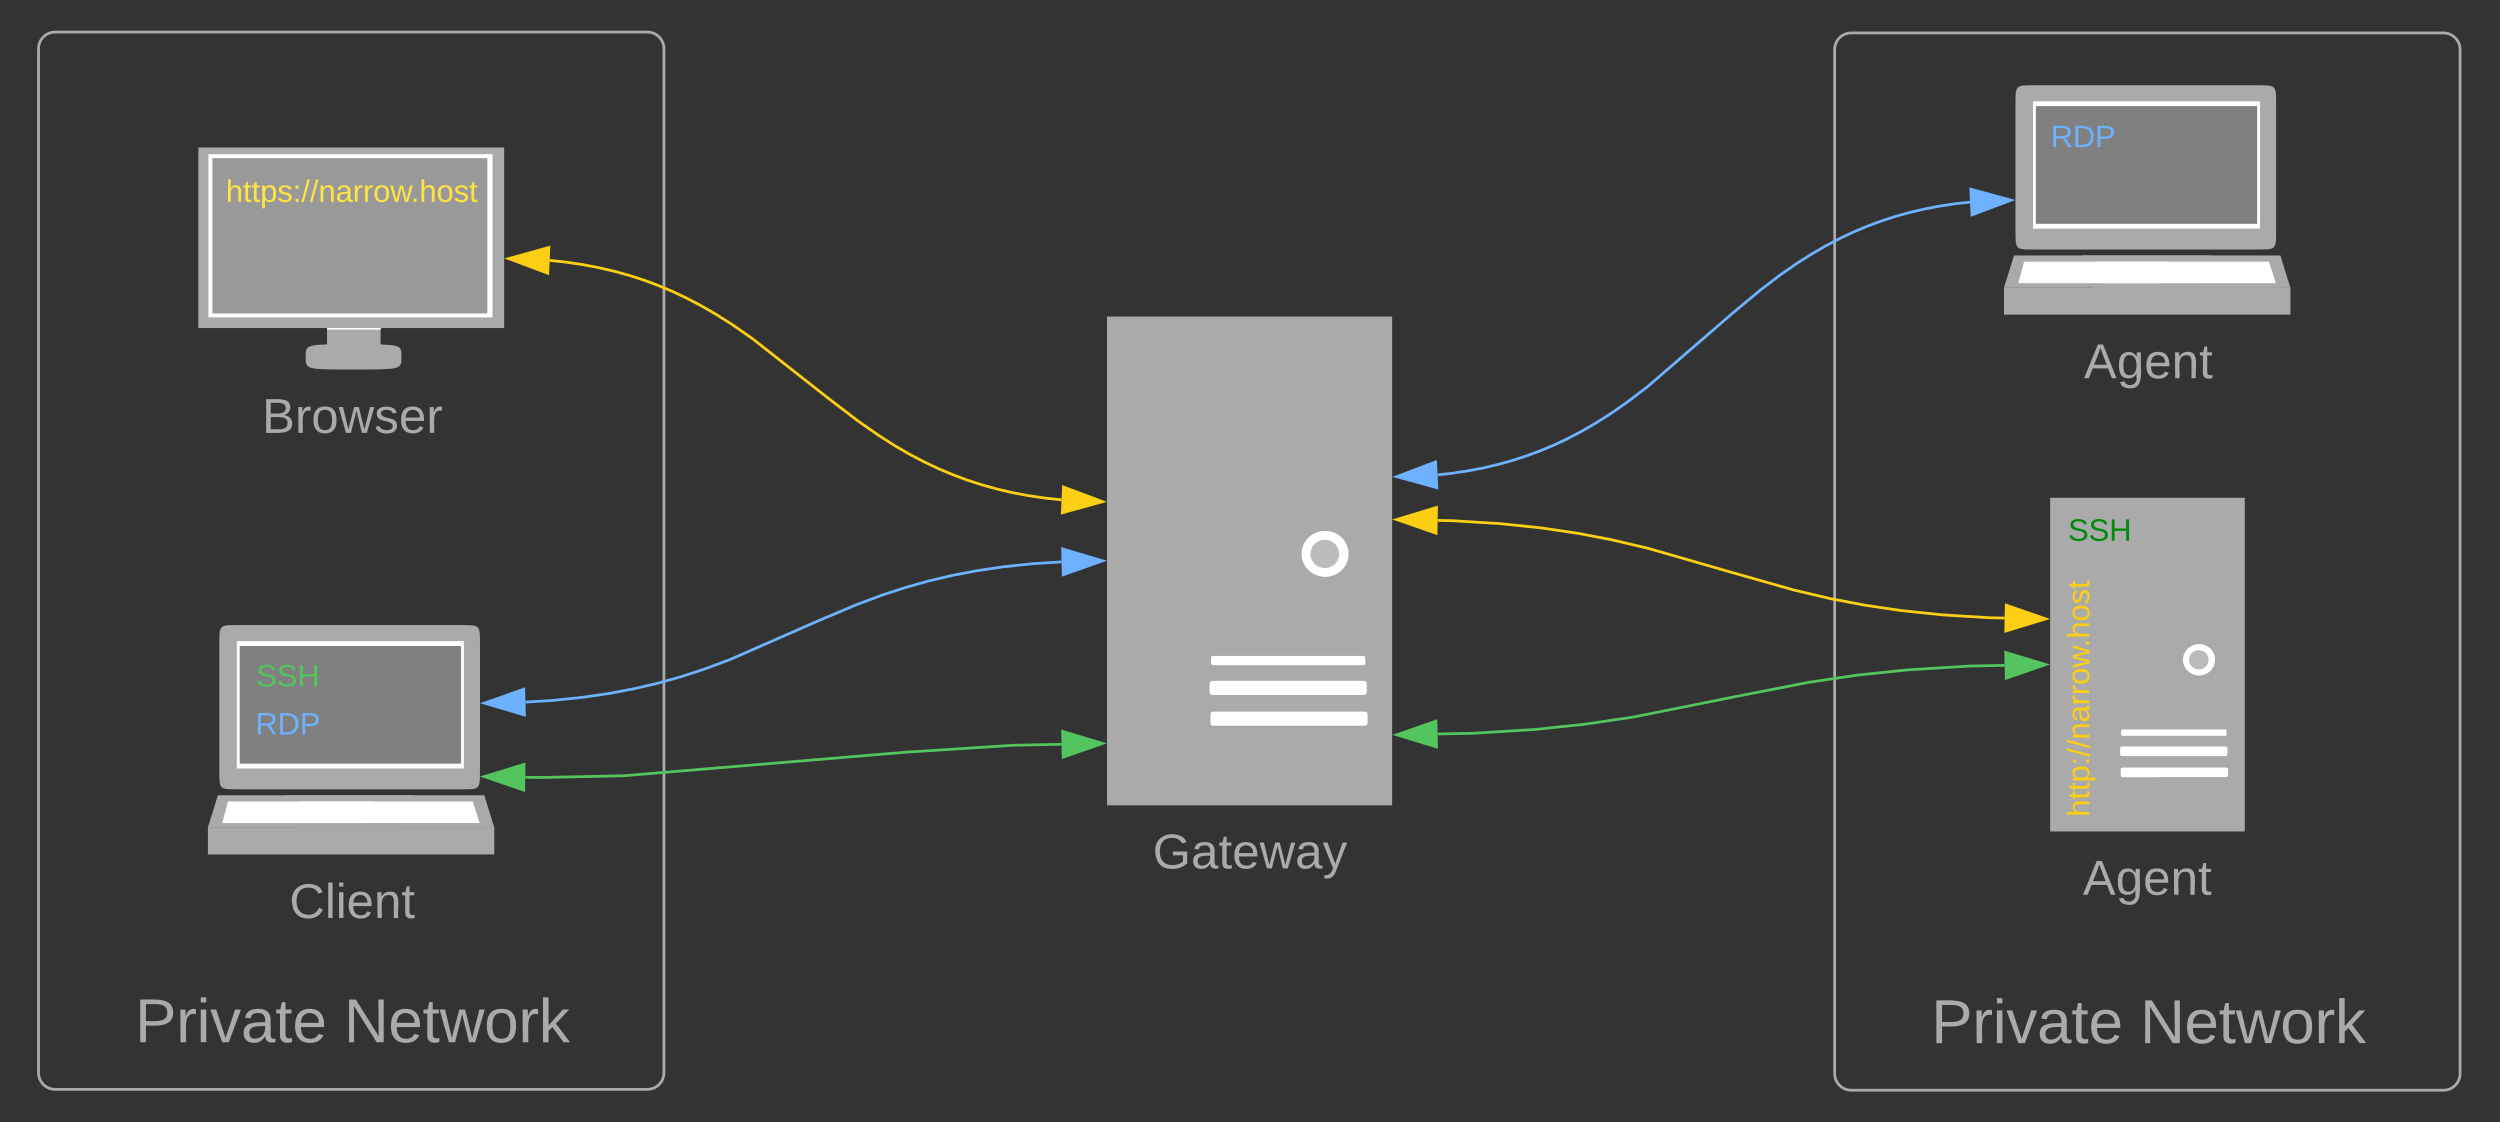 <svg xmlns="http://www.w3.org/2000/svg" xmlns:xlink="http://www.w3.org/1999/xlink" xmlns:lucid="lucid" width="900" height="404"><rect width="100%" height="100%" fill="#333333" stroke="none"/><g transform="translate(-304 -187)" lucid:page-tab-id="0_0"><path d="M964.47 204.86a6 6 0 0 1 6-6h213.16a6 6 0 0 1 6 6v368.62a6 6 0 0 1-6 6H970.47a6 6 0 0 1-6-6z" stroke="#aaa" fill-opacity="0"/><use xlink:href="#a" transform="matrix(1,0,0,1,976.472,210.858) translate(22.759 351.66)"/><use xlink:href="#b" transform="matrix(1,0,0,1,976.472,210.858) translate(97.944 351.66)"/><path d="M1035.87 217.7h81.23c6.3 0 6.3 0 6.3 6.93v45.25c0 6.94 0 6.94-6.3 6.94h-81.23c-6.3 0-6.3 0-6.3-6.94v-45.25c0-6.93 0-6.93 6.3-6.93z" fill="#aaa"/><path d="M1035.87 223.48h81.74v45.82h-81.73v-45.82z" fill="#fff"/><path d="M1036.9 225.2h79.68v42.37h-79.68V225.2z" fill="gray"/><path d="M1025.44 290.44h103.1v9.83h-103.1v-9.83z" fill="#aaa"/><path d="M1053.62 278.96h71.32l3.6 11.65h-71.3l-3.62-11.64z" fill="#aaa"/><path d="M1099.45 278.96h-70.4l-3.6 11.56h70.38l3.62-11.56z" fill="#aaa"/><path d="M1059.1 281.2h61.7l2.5 7.75h-61.73l-2.48-7.76z" fill="#fff"/><path d="M1084.48 281.2h-51.8l-2.08 7.75h51.82l2.06-7.76z" fill="#fff"/><use xlink:href="#c" transform="matrix(1,0,0,1,995.444,300.267) translate(58.79 22.889)"/><path d="M317.87 204.54a6 6 0 0 1 6-6h213.15a6 6 0 0 1 6 6v368.63a6 6 0 0 1-6 6H323.87a6 6 0 0 1-6-6z" stroke="#aaa" fill-opacity="0"/><use xlink:href="#a" transform="matrix(1,0,0,1,329.867,210.544) translate(22.759 351.66)"/><use xlink:href="#b" transform="matrix(1,0,0,1,329.867,210.544) translate(97.944 351.66)"/><path d="M375.38 240.1H485.5v65H375.4v-65z" fill="#aaa"/><path d="M421.75 304.62H441v11.34h-19.27v-11.34z" fill="#aaa"/><path d="M379 242.5h102.32v58.77h-102.3V242.5z" fill="#fff"/><path d="M380.45 243.94h99v55.9h-99v-55.9z" fill="#999"/><path d="M421.75 305.1h19.38v.56h-19.38v-.56z" fill="#fff"/><path d="M431.22 310.93h.1c17.2 0 17.2 0 17.2 4.55s0 4.55-17.2 4.55h-.1c-17.18 0-17.18 0-17.18-4.55s0-4.55 17.18-4.55z" fill="#aaa"/><use xlink:href="#d" transform="matrix(1,0,0,1,345.38,319.954) translate(52.981 22.889)"/><path d="M389.26 412.03h81.23c6.3 0 6.3 0 6.3 6.94v45.25c0 6.93 0 6.93-6.3 6.93h-81.24c-6.3 0-6.3 0-6.3-6.93v-45.25c0-6.94 0-6.94 6.3-6.94z" fill="#aaa"/><path d="M389.26 417.8H471v45.84h-81.74V417.8z" fill="#fff"/><path d="M390.3 419.55h79.68v42.36H390.3v-42.35z" fill="gray"/><path d="M378.84 484.78h103.1v9.82h-103.1v-9.82z" fill="#aaa"/><path d="M407.02 473.3h71.32l3.6 11.64h-71.3L407 473.3z" fill="#aaa"/><path d="M452.84 473.3h-70.4l-3.6 11.56h70.4l3.6-11.56z" fill="#aaa"/><path d="M412.5 475.53h61.7l2.48 7.76h-61.72l-2.47-7.77z" fill="#fff"/><path d="M437.88 475.53h-51.82L384 483.3h51.8l2.08-7.77z" fill="#fff"/><use xlink:href="#e" transform="matrix(1,0,0,1,348.839,494.604) translate(59.358 22.889)"/><path d="M393.13 422.87h28.62v17.32h-28.62z" fill="none"/><use xlink:href="#f" transform="matrix(1,0,0,1,393.129,422.874) translate(3.096 11.222)"/><path d="M393.13 440.2h28.62v17.3h-28.62z" fill="none"/><use xlink:href="#g" transform="matrix(1,0,0,1,393.129,440.192) translate(2.802 11.222)"/><path d="M416.13 248.45h28.63v17.3h-28.63z" fill="none"/><use xlink:href="#h" transform="matrix(1,0,0,1,416.133,248.447) translate(-30.824 11.222)"/><path d="M1042.05 366.2h70.07v120.13h-70.07V366.2z" fill="#aaa"/><path d="M1068.8 449.6h35.62c1.12 0 1.12 0 1.12 1.2 0 1.1 0 1.1-1.12 1.1h-35.63c-1.2 0-1.2 0-1.2-1.1 0-1.2 0-1.2 1.2-1.2zM1068.86 455.73h35.5c1.53 0 1.53 0 1.53 1.56v.35c0 1.56 0 1.56-1.55 1.56h-35.5c-1.6 0-1.6 0-1.6-1.55v-.36c0-1.57 0-1.57 1.6-1.57zM1069 463.3h35.56c1.54 0 1.54 0 1.54 1.55v.36c0 1.57 0 1.57-1.54 1.57H1069c-1.54 0-1.54 0-1.54-1.56v-.35c0-1.56 0-1.56 1.54-1.56zM1101.4 424.53c0 3.12-2.5 5.64-5.73 5.64-3.22 0-5.8-2.52-5.8-5.64 0-3.12 2.58-5.64 5.8-5.64 3.22 0 5.74 2.5 5.74 5.63z" fill="#fff"/><path d="M1099.1 424.53c0 1.92-1.54 3.48-3.5 3.48s-3.57-1.55-3.57-3.47c0-1.92 1.6-3.48 3.57-3.48 1.96 0 3.5 1.56 3.5 3.48z" fill="#bbb"/><use xlink:href="#i" transform="matrix(1,0,0,1,1012.05,486.206) translate(41.79 22.889)"/><path d="M1045.4 489.5V387.76h16.65V489.5z" fill="none"/><use xlink:href="#j" transform="matrix(6.123233995736766e-17,-1,1,6.123233995736766e-17,1045.403,489.492) translate(8.454 10.722)"/><path d="M1045.4 370.45h28.63v17.32h-28.63z" fill="none"/><use xlink:href="#k" transform="matrix(1,0,0,1,1045.403,370.454) translate(3.096 11.222)"/><path d="M1039.4 228.76h28.64v17.32h-28.63z" fill="none"/><use xlink:href="#g" transform="matrix(1,0,0,1,1039.415,228.76) translate(2.802 11.222)"/><path d="M702.53 300.97h102.64v175.95H702.53V300.97z" fill="#aaa"/><path d="M741.7 423.13h52.2c1.63 0 1.63 0 1.63 1.76 0 1.57 0 1.57-1.64 1.57h-52.2c-1.74 0-1.74 0-1.74-1.58 0-1.77 0-1.77 1.74-1.77zM741.8 432.1h52c2.24 0 2.24 0 2.24 2.28v.53c0 2.3 0 2.3-2.25 2.3h-52c-2.36 0-2.36 0-2.36-2.3v-.52c0-2.28 0-2.28 2.36-2.28zM742 443.17h52.1c2.25 0 2.25 0 2.25 2.3v.5c0 2.3 0 2.3-2.25 2.3H742c-2.25 0-2.25 0-2.25-2.3v-.5c0-2.3 0-2.3 2.26-2.3zM789.48 386.4c0 4.57-3.7 8.26-8.4 8.26-4.72 0-8.52-3.7-8.52-8.27 0-4.57 3.8-8.27 8.5-8.27 4.73 0 8.42 3.7 8.42 8.26z" fill="#fff"/><path d="M786.1 386.4c0 2.8-2.26 5.1-5.13 5.1s-5.23-2.3-5.23-5.1c0-2.82 2.36-5.1 5.23-5.1 2.87 0 5.13 2.28 5.13 5.1z" fill="#bbb"/><use xlink:href="#l" transform="matrix(1,0,0,1,672.53,476.745) translate(46.463 22.889)"/><path d="M1013.2 259.76l-4.65.5-6.04.88-5.7 1.1-5.43 1.27-5.22 1.46-5.06 1.65-4.95 1.84-4.9 2.06-4.87 2.3-4.96 2.6-5.12 2.95-5.42 3.44-5.96 4.14-7.06 5.37-10.3 8.57-30.68 26.5-7.06 5.36-5.96 4.15-5.42 3.44-5.12 2.96-4.96 2.6-4.88 2.3-4.9 2.05-4.93 1.83-5.05 1.65-5.22 1.46-5.44 1.28-5.7 1.08-6.05.9-4.67.5" stroke="#6db1ff" stroke-linejoin="round" fill="none"/><path d="M1027.95 259.06l-14.03 5.3-.44-9.25zM806.8 358.6l14-5.3.46 9.26z" stroke="#6db1ff" fill="#6db1ff"/><path d="M686.15 389.28l-10.16.63-10.72 1.13-9.62 1.42-8.85 1.7-8.36 1.95-8.2 2.3-8.4 2.72-9.44 3.52-14.1 5.96-31.38 13.78-9.43 3.52-8.42 2.73-8.2 2.3-8.37 1.95-8.84 1.7-9.62 1.4-10.7 1.13-10.17.64" stroke="#6db1ff" stroke-linejoin="round" fill="none"/><path d="M700.9 388.9l-14.13 5-.24-9.27zM478.4 440.12l14.15-5 .24 9.27z" stroke="#6db1ff" fill="#6db1ff"/><path d="M1025.67 409.5l-5.3-.1-17.36-1.07-14.63-1.53-13.04-1.93-12.4-2.36-13.17-3.1-23-6.53-29.3-8.44-13.17-3.1-12.4-2.37-13.04-1.92-14.65-1.53-17.35-1.07-5.3-.1" stroke="#fcce14" stroke-linejoin="round" fill="none"/><path d="M1040.43 409.8l-14.36 4.36.2-9.27zM806.8 374.03l14.34-4.35-.18 9.27z" stroke="#fcce14" fill="#fcce14"/><path d="M686.16 366.94l-5.73-.6-6.28-.93-5.9-1.1-5.58-1.32-5.36-1.5-5.18-1.68-5.08-1.9-5.03-2.1-5.06-2.4-5.2-2.7-5.5-3.18-6-3.83-7.18-5-11.13-8.5-26.95-21.2-7.17-5-6-3.8-5.5-3.18-5.2-2.72-5.07-2.4-5.03-2.1-5.08-1.9-5.2-1.68-5.35-1.5-5.6-1.3-5.88-1.13-6.3-.94-5.73-.6" stroke="#fcce14" stroke-linejoin="round" fill="none"/><path d="M700.9 367.6l-14.45 4 .42-9.27zM487.13 280.1l14.45-4-.4 9.27z" stroke="#fcce14" fill="#fcce14"/><path d="M1025.67 426.53l-12.9.26-21.94 1.35-18.25 1.9-17.37 2.58-26.33 5.13-36.86 7.38-17.36 2.57-18.25 1.92-21.96 1.36-12.9.25" stroke="#54c45e" stroke-linejoin="round" fill="none"/><path d="M1040.43 426.24l-14.17 4.9-.2-9.25zM806.8 451.53l14.16-4.92.18 9.28z" stroke="#54c45e" fill="#54c45e"/><path d="M686.15 454.94l-17.66.37-38.7 2.5-101.46 8.47-29.6.62-5.65-.1" stroke="#54c45e" stroke-linejoin="round" fill="none"/><path d="M700.9 454.63l-14.16 4.93-.2-9.27zM478.33 466.58l14.33-4.4-.14 9.25z" stroke="#54c45e" fill="#54c45e"/><defs><path fill="#aaa" d="M30-248c87 1 191-15 191 75 0 78-77 80-158 76V0H30v-248zm33 125c57 0 124 11 124-50 0-59-68-47-124-48v98" id="m"/><path fill="#aaa" d="M114-163C36-179 61-72 57 0H25l-1-190h30c1 12-1 29 2 39 6-27 23-49 58-41v29" id="n"/><path fill="#aaa" d="M24-231v-30h32v30H24zM24 0v-190h32V0H24" id="o"/><path fill="#aaa" d="M108 0H70L1-190h34L89-25l56-165h34" id="p"/><path fill="#aaa" d="M141-36C126-15 110 5 73 4 37 3 15-17 15-53c-1-64 63-63 125-63 3-35-9-54-41-54-24 1-41 7-42 31l-33-3c5-37 33-52 76-52 45 0 72 20 72 64v82c-1 20 7 32 28 27v20c-31 9-61-2-59-35zM48-53c0 20 12 33 32 33 41-3 63-29 60-74-43 2-92-5-92 41" id="q"/><path fill="#aaa" d="M59-47c-2 24 18 29 38 22v24C64 9 27 4 27-40v-127H5v-23h24l9-43h21v43h35v23H59v120" id="r"/><path fill="#aaa" d="M100-194c63 0 86 42 84 106H49c0 40 14 67 53 68 26 1 43-12 49-29l28 8c-11 28-37 45-77 45C44 4 14-33 15-96c1-61 26-98 85-98zm52 81c6-60-76-77-97-28-3 7-6 17-6 28h103" id="s"/><g id="a"><use transform="matrix(0.062,0,0,0.062,0,0)" xlink:href="#m"/><use transform="matrix(0.062,0,0,0.062,14.815,0)" xlink:href="#n"/><use transform="matrix(0.062,0,0,0.062,22.16,0)" xlink:href="#o"/><use transform="matrix(0.062,0,0,0.062,27.037,0)" xlink:href="#p"/><use transform="matrix(0.062,0,0,0.062,38.148,0)" xlink:href="#q"/><use transform="matrix(0.062,0,0,0.062,50.494,0)" xlink:href="#r"/><use transform="matrix(0.062,0,0,0.062,56.667,0)" xlink:href="#s"/></g><path fill="#aaa" d="M190 0L58-211 59 0H30v-248h39L202-35l-2-213h31V0h-41" id="t"/><path fill="#aaa" d="M206 0h-36l-40-164L89 0H53L-1-190h32L70-26l43-164h34l41 164 42-164h31" id="u"/><path fill="#aaa" d="M100-194c62-1 85 37 85 99 1 63-27 99-86 99S16-35 15-95c0-66 28-99 85-99zM99-20c44 1 53-31 53-75 0-43-8-75-51-75s-53 32-53 75 10 74 51 75" id="v"/><path fill="#aaa" d="M143 0L79-87 56-68V0H24v-261h32v163l83-92h37l-77 82L181 0h-38" id="w"/><g id="b"><use transform="matrix(0.062,0,0,0.062,0,0)" xlink:href="#t"/><use transform="matrix(0.062,0,0,0.062,15.988,0)" xlink:href="#s"/><use transform="matrix(0.062,0,0,0.062,28.333,0)" xlink:href="#r"/><use transform="matrix(0.062,0,0,0.062,34.506,0)" xlink:href="#u"/><use transform="matrix(0.062,0,0,0.062,50.494,0)" xlink:href="#v"/><use transform="matrix(0.062,0,0,0.062,62.84,0)" xlink:href="#n"/><use transform="matrix(0.062,0,0,0.062,70.185,0)" xlink:href="#w"/></g><path fill="#aaa" d="M205 0l-28-72H64L36 0H1l101-248h38L239 0h-34zm-38-99l-47-123c-12 45-31 82-46 123h93" id="x"/><path fill="#aaa" d="M177-190C167-65 218 103 67 71c-23-6-38-20-44-43l32-5c15 47 100 32 89-28v-30C133-14 115 1 83 1 29 1 15-40 15-95c0-56 16-97 71-98 29-1 48 16 59 35 1-10 0-23 2-32h30zM94-22c36 0 50-32 50-73 0-42-14-75-50-75-39 0-46 34-46 75s6 73 46 73" id="y"/><path fill="#aaa" d="M117-194c89-4 53 116 60 194h-32v-121c0-31-8-49-39-48C34-167 62-67 57 0H25l-1-190h30c1 10-1 24 2 32 11-22 29-35 61-36" id="z"/><g id="c"><use transform="matrix(0.049,0,0,0.049,0,0)" xlink:href="#x"/><use transform="matrix(0.049,0,0,0.049,11.852,0)" xlink:href="#y"/><use transform="matrix(0.049,0,0,0.049,21.728,0)" xlink:href="#s"/><use transform="matrix(0.049,0,0,0.049,31.605,0)" xlink:href="#z"/><use transform="matrix(0.049,0,0,0.049,41.481,0)" xlink:href="#r"/></g><path fill="#aaa" d="M160-131c35 5 61 23 61 61C221 17 115-2 30 0v-248c76 3 177-17 177 60 0 33-19 50-47 57zm-97-11c50-1 110 9 110-42 0-47-63-36-110-37v79zm0 115c55-2 124 14 124-45 0-56-70-42-124-44v89" id="A"/><path fill="#aaa" d="M135-143c-3-34-86-38-87 0 15 53 115 12 119 90S17 21 10-45l28-5c4 36 97 45 98 0-10-56-113-15-118-90-4-57 82-63 122-42 12 7 21 19 24 35" id="B"/><g id="d"><use transform="matrix(0.049,0,0,0.049,0,0)" xlink:href="#A"/><use transform="matrix(0.049,0,0,0.049,11.852,0)" xlink:href="#n"/><use transform="matrix(0.049,0,0,0.049,17.728,0)" xlink:href="#v"/><use transform="matrix(0.049,0,0,0.049,27.605,0)" xlink:href="#u"/><use transform="matrix(0.049,0,0,0.049,40.395,0)" xlink:href="#B"/><use transform="matrix(0.049,0,0,0.049,49.284,0)" xlink:href="#s"/><use transform="matrix(0.049,0,0,0.049,59.16,0)" xlink:href="#n"/></g><path fill="#aaa" d="M212-179c-10-28-35-45-73-45-59 0-87 40-87 99 0 60 29 101 89 101 43 0 62-24 78-52l27 14C228-24 195 4 139 4 59 4 22-46 18-125c-6-104 99-153 187-111 19 9 31 26 39 46" id="C"/><path fill="#aaa" d="M24 0v-261h32V0H24" id="D"/><g id="e"><use transform="matrix(0.049,0,0,0.049,0,0)" xlink:href="#C"/><use transform="matrix(0.049,0,0,0.049,12.79,0)" xlink:href="#D"/><use transform="matrix(0.049,0,0,0.049,16.691,0)" xlink:href="#o"/><use transform="matrix(0.049,0,0,0.049,20.593,0)" xlink:href="#s"/><use transform="matrix(0.049,0,0,0.049,30.469,0)" xlink:href="#z"/><use transform="matrix(0.049,0,0,0.049,40.346,0)" xlink:href="#r"/></g><path fill="#54c45e" d="M185-189c-5-48-123-54-124 2 14 75 158 14 163 119 3 78-121 87-175 55-17-10-28-26-33-46l33-7c5 56 141 63 141-1 0-78-155-14-162-118-5-82 145-84 179-34 5 7 8 16 11 25" id="E"/><path fill="#54c45e" d="M197 0v-115H63V0H30v-248h33v105h134v-105h34V0h-34" id="F"/><g id="f"><use transform="matrix(0.031,0,0,0.031,0,0)" xlink:href="#E"/><use transform="matrix(0.031,0,0,0.031,7.407,0)" xlink:href="#E"/><use transform="matrix(0.031,0,0,0.031,14.815,0)" xlink:href="#F"/></g><path fill="#6db1ff" d="M233-177c-1 41-23 64-60 70L243 0h-38l-65-103H63V0H30v-248c88 3 205-21 203 71zM63-129c60-2 137 13 137-47 0-61-80-42-137-45v92" id="G"/><path fill="#6db1ff" d="M30-248c118-7 216 8 213 122C240-48 200 0 122 0H30v-248zM63-27c89 8 146-16 146-99s-60-101-146-95v194" id="H"/><path fill="#6db1ff" d="M30-248c87 1 191-15 191 75 0 78-77 80-158 76V0H30v-248zm33 125c57 0 124 11 124-50 0-59-68-47-124-48v98" id="I"/><g id="g"><use transform="matrix(0.031,0,0,0.031,0,0)" xlink:href="#G"/><use transform="matrix(0.031,0,0,0.031,7.994,0)" xlink:href="#H"/><use transform="matrix(0.031,0,0,0.031,15.988,0)" xlink:href="#I"/></g><path fill="#ffe342" d="M106-169C34-169 62-67 57 0H25v-261h32l-1 103c12-21 28-36 61-36 89 0 53 116 60 194h-32v-121c2-32-8-49-39-48" id="J"/><path fill="#ffe342" d="M59-47c-2 24 18 29 38 22v24C64 9 27 4 27-40v-127H5v-23h24l9-43h21v43h35v23H59v120" id="K"/><path fill="#ffe342" d="M115-194c55 1 70 41 70 98S169 2 115 4C84 4 66-9 55-30l1 105H24l-1-265h31l2 30c10-21 28-34 59-34zm-8 174c40 0 45-34 45-75s-6-73-45-74c-42 0-51 32-51 76 0 43 10 73 51 73" id="L"/><path fill="#ffe342" d="M135-143c-3-34-86-38-87 0 15 53 115 12 119 90S17 21 10-45l28-5c4 36 97 45 98 0-10-56-113-15-118-90-4-57 82-63 122-42 12 7 21 19 24 35" id="M"/><path fill="#ffe342" d="M33-154v-36h34v36H33zM33 0v-36h34V0H33" id="N"/><path fill="#ffe342" d="M0 4l72-265h28L28 4H0" id="O"/><path fill="#ffe342" d="M117-194c89-4 53 116 60 194h-32v-121c0-31-8-49-39-48C34-167 62-67 57 0H25l-1-190h30c1 10-1 24 2 32 11-22 29-35 61-36" id="P"/><path fill="#ffe342" d="M141-36C126-15 110 5 73 4 37 3 15-17 15-53c-1-64 63-63 125-63 3-35-9-54-41-54-24 1-41 7-42 31l-33-3c5-37 33-52 76-52 45 0 72 20 72 64v82c-1 20 7 32 28 27v20c-31 9-61-2-59-35zM48-53c0 20 12 33 32 33 41-3 63-29 60-74-43 2-92-5-92 41" id="Q"/><path fill="#ffe342" d="M114-163C36-179 61-72 57 0H25l-1-190h30c1 12-1 29 2 39 6-27 23-49 58-41v29" id="R"/><path fill="#ffe342" d="M100-194c62-1 85 37 85 99 1 63-27 99-86 99S16-35 15-95c0-66 28-99 85-99zM99-20c44 1 53-31 53-75 0-43-8-75-51-75s-53 32-53 75 10 74 51 75" id="S"/><path fill="#ffe342" d="M206 0h-36l-40-164L89 0H53L-1-190h32L70-26l43-164h34l41 164 42-164h31" id="T"/><path fill="#ffe342" d="M33 0v-38h34V0H33" id="U"/><g id="h"><use transform="matrix(0.031,0,0,0.031,0,0)" xlink:href="#J"/><use transform="matrix(0.031,0,0,0.031,6.173,0)" xlink:href="#K"/><use transform="matrix(0.031,0,0,0.031,9.259,0)" xlink:href="#K"/><use transform="matrix(0.031,0,0,0.031,12.346,0)" xlink:href="#L"/><use transform="matrix(0.031,0,0,0.031,18.519,0)" xlink:href="#M"/><use transform="matrix(0.031,0,0,0.031,24.074,0)" xlink:href="#N"/><use transform="matrix(0.031,0,0,0.031,27.16,0)" xlink:href="#O"/><use transform="matrix(0.031,0,0,0.031,30.247,0)" xlink:href="#O"/><use transform="matrix(0.031,0,0,0.031,33.333,0)" xlink:href="#P"/><use transform="matrix(0.031,0,0,0.031,39.506,0)" xlink:href="#Q"/><use transform="matrix(0.031,0,0,0.031,45.679,0)" xlink:href="#R"/><use transform="matrix(0.031,0,0,0.031,49.352,0)" xlink:href="#R"/><use transform="matrix(0.031,0,0,0.031,53.025,0)" xlink:href="#S"/><use transform="matrix(0.031,0,0,0.031,59.198,0)" xlink:href="#T"/><use transform="matrix(0.031,0,0,0.031,66.574,0)" xlink:href="#U"/><use transform="matrix(0.031,0,0,0.031,69.66,0)" xlink:href="#J"/><use transform="matrix(0.031,0,0,0.031,75.833,0)" xlink:href="#S"/><use transform="matrix(0.031,0,0,0.031,82.006,0)" xlink:href="#M"/><use transform="matrix(0.031,0,0,0.031,87.562,0)" xlink:href="#K"/></g><g id="i"><use transform="matrix(0.049,0,0,0.049,0,0)" xlink:href="#x"/><use transform="matrix(0.049,0,0,0.049,11.852,0)" xlink:href="#y"/><use transform="matrix(0.049,0,0,0.049,21.728,0)" xlink:href="#s"/><use transform="matrix(0.049,0,0,0.049,31.605,0)" xlink:href="#z"/><use transform="matrix(0.049,0,0,0.049,41.481,0)" xlink:href="#r"/></g><path fill="#fcce14" d="M106-169C34-169 62-67 57 0H25v-261h32l-1 103c12-21 28-36 61-36 89 0 53 116 60 194h-32v-121c2-32-8-49-39-48" id="V"/><path fill="#fcce14" d="M59-47c-2 24 18 29 38 22v24C64 9 27 4 27-40v-127H5v-23h24l9-43h21v43h35v23H59v120" id="W"/><path fill="#fcce14" d="M115-194c55 1 70 41 70 98S169 2 115 4C84 4 66-9 55-30l1 105H24l-1-265h31l2 30c10-21 28-34 59-34zm-8 174c40 0 45-34 45-75s-6-73-45-74c-42 0-51 32-51 76 0 43 10 73 51 73" id="X"/><path fill="#fcce14" d="M33-154v-36h34v36H33zM33 0v-36h34V0H33" id="Y"/><path fill="#fcce14" d="M0 4l72-265h28L28 4H0" id="Z"/><path fill="#fcce14" d="M117-194c89-4 53 116 60 194h-32v-121c0-31-8-49-39-48C34-167 62-67 57 0H25l-1-190h30c1 10-1 24 2 32 11-22 29-35 61-36" id="aa"/><path fill="#fcce14" d="M141-36C126-15 110 5 73 4 37 3 15-17 15-53c-1-64 63-63 125-63 3-35-9-54-41-54-24 1-41 7-42 31l-33-3c5-37 33-52 76-52 45 0 72 20 72 64v82c-1 20 7 32 28 27v20c-31 9-61-2-59-35zM48-53c0 20 12 33 32 33 41-3 63-29 60-74-43 2-92-5-92 41" id="ab"/><path fill="#fcce14" d="M114-163C36-179 61-72 57 0H25l-1-190h30c1 12-1 29 2 39 6-27 23-49 58-41v29" id="ac"/><path fill="#fcce14" d="M100-194c62-1 85 37 85 99 1 63-27 99-86 99S16-35 15-95c0-66 28-99 85-99zM99-20c44 1 53-31 53-75 0-43-8-75-51-75s-53 32-53 75 10 74 51 75" id="ad"/><path fill="#fcce14" d="M206 0h-36l-40-164L89 0H53L-1-190h32L70-26l43-164h34l41 164 42-164h31" id="ae"/><path fill="#fcce14" d="M33 0v-38h34V0H33" id="af"/><path fill="#fcce14" d="M135-143c-3-34-86-38-87 0 15 53 115 12 119 90S17 21 10-45l28-5c4 36 97 45 98 0-10-56-113-15-118-90-4-57 82-63 122-42 12 7 21 19 24 35" id="ag"/><g id="j"><use transform="matrix(0.031,0,0,0.031,0,0)" xlink:href="#V"/><use transform="matrix(0.031,0,0,0.031,6.173,0)" xlink:href="#W"/><use transform="matrix(0.031,0,0,0.031,9.259,0)" xlink:href="#W"/><use transform="matrix(0.031,0,0,0.031,12.346,0)" xlink:href="#X"/><use transform="matrix(0.031,0,0,0.031,18.519,0)" xlink:href="#Y"/><use transform="matrix(0.031,0,0,0.031,21.605,0)" xlink:href="#Z"/><use transform="matrix(0.031,0,0,0.031,24.691,0)" xlink:href="#Z"/><use transform="matrix(0.031,0,0,0.031,27.778,0)" xlink:href="#aa"/><use transform="matrix(0.031,0,0,0.031,33.951,0)" xlink:href="#ab"/><use transform="matrix(0.031,0,0,0.031,40.123,0)" xlink:href="#ac"/><use transform="matrix(0.031,0,0,0.031,43.796,0)" xlink:href="#ac"/><use transform="matrix(0.031,0,0,0.031,47.469,0)" xlink:href="#ad"/><use transform="matrix(0.031,0,0,0.031,53.642,0)" xlink:href="#ae"/><use transform="matrix(0.031,0,0,0.031,61.019,0)" xlink:href="#af"/><use transform="matrix(0.031,0,0,0.031,64.105,0)" xlink:href="#V"/><use transform="matrix(0.031,0,0,0.031,70.278,0)" xlink:href="#ad"/><use transform="matrix(0.031,0,0,0.031,76.451,0)" xlink:href="#ag"/><use transform="matrix(0.031,0,0,0.031,82.006,0)" xlink:href="#W"/></g><path fill="#008a0e" d="M185-189c-5-48-123-54-124 2 14 75 158 14 163 119 3 78-121 87-175 55-17-10-28-26-33-46l33-7c5 56 141 63 141-1 0-78-155-14-162-118-5-82 145-84 179-34 5 7 8 16 11 25" id="ah"/><path fill="#008a0e" d="M197 0v-115H63V0H30v-248h33v105h134v-105h34V0h-34" id="ai"/><g id="k"><use transform="matrix(0.031,0,0,0.031,0,0)" xlink:href="#ah"/><use transform="matrix(0.031,0,0,0.031,7.407,0)" xlink:href="#ah"/><use transform="matrix(0.031,0,0,0.031,14.815,0)" xlink:href="#ai"/></g><path fill="#aaa" d="M143 4C61 4 22-44 18-125c-5-107 100-154 193-111 17 8 29 25 37 43l-32 9c-13-25-37-40-76-40-61 0-88 39-88 99 0 61 29 100 91 101 35 0 62-11 79-27v-45h-74v-28h105v86C228-13 192 4 143 4" id="aj"/><path fill="#aaa" d="M179-190L93 31C79 59 56 82 12 73V49c39 6 53-20 64-50L1-190h34L92-34l54-156h33" id="ak"/><g id="l"><use transform="matrix(0.049,0,0,0.049,0,0)" xlink:href="#aj"/><use transform="matrix(0.049,0,0,0.049,13.827,0)" xlink:href="#q"/><use transform="matrix(0.049,0,0,0.049,23.704,0)" xlink:href="#r"/><use transform="matrix(0.049,0,0,0.049,28.642,0)" xlink:href="#s"/><use transform="matrix(0.049,0,0,0.049,38.519,0)" xlink:href="#u"/><use transform="matrix(0.049,0,0,0.049,51.309,0)" xlink:href="#q"/><use transform="matrix(0.049,0,0,0.049,61.185,0)" xlink:href="#ak"/></g></defs></g></svg>
